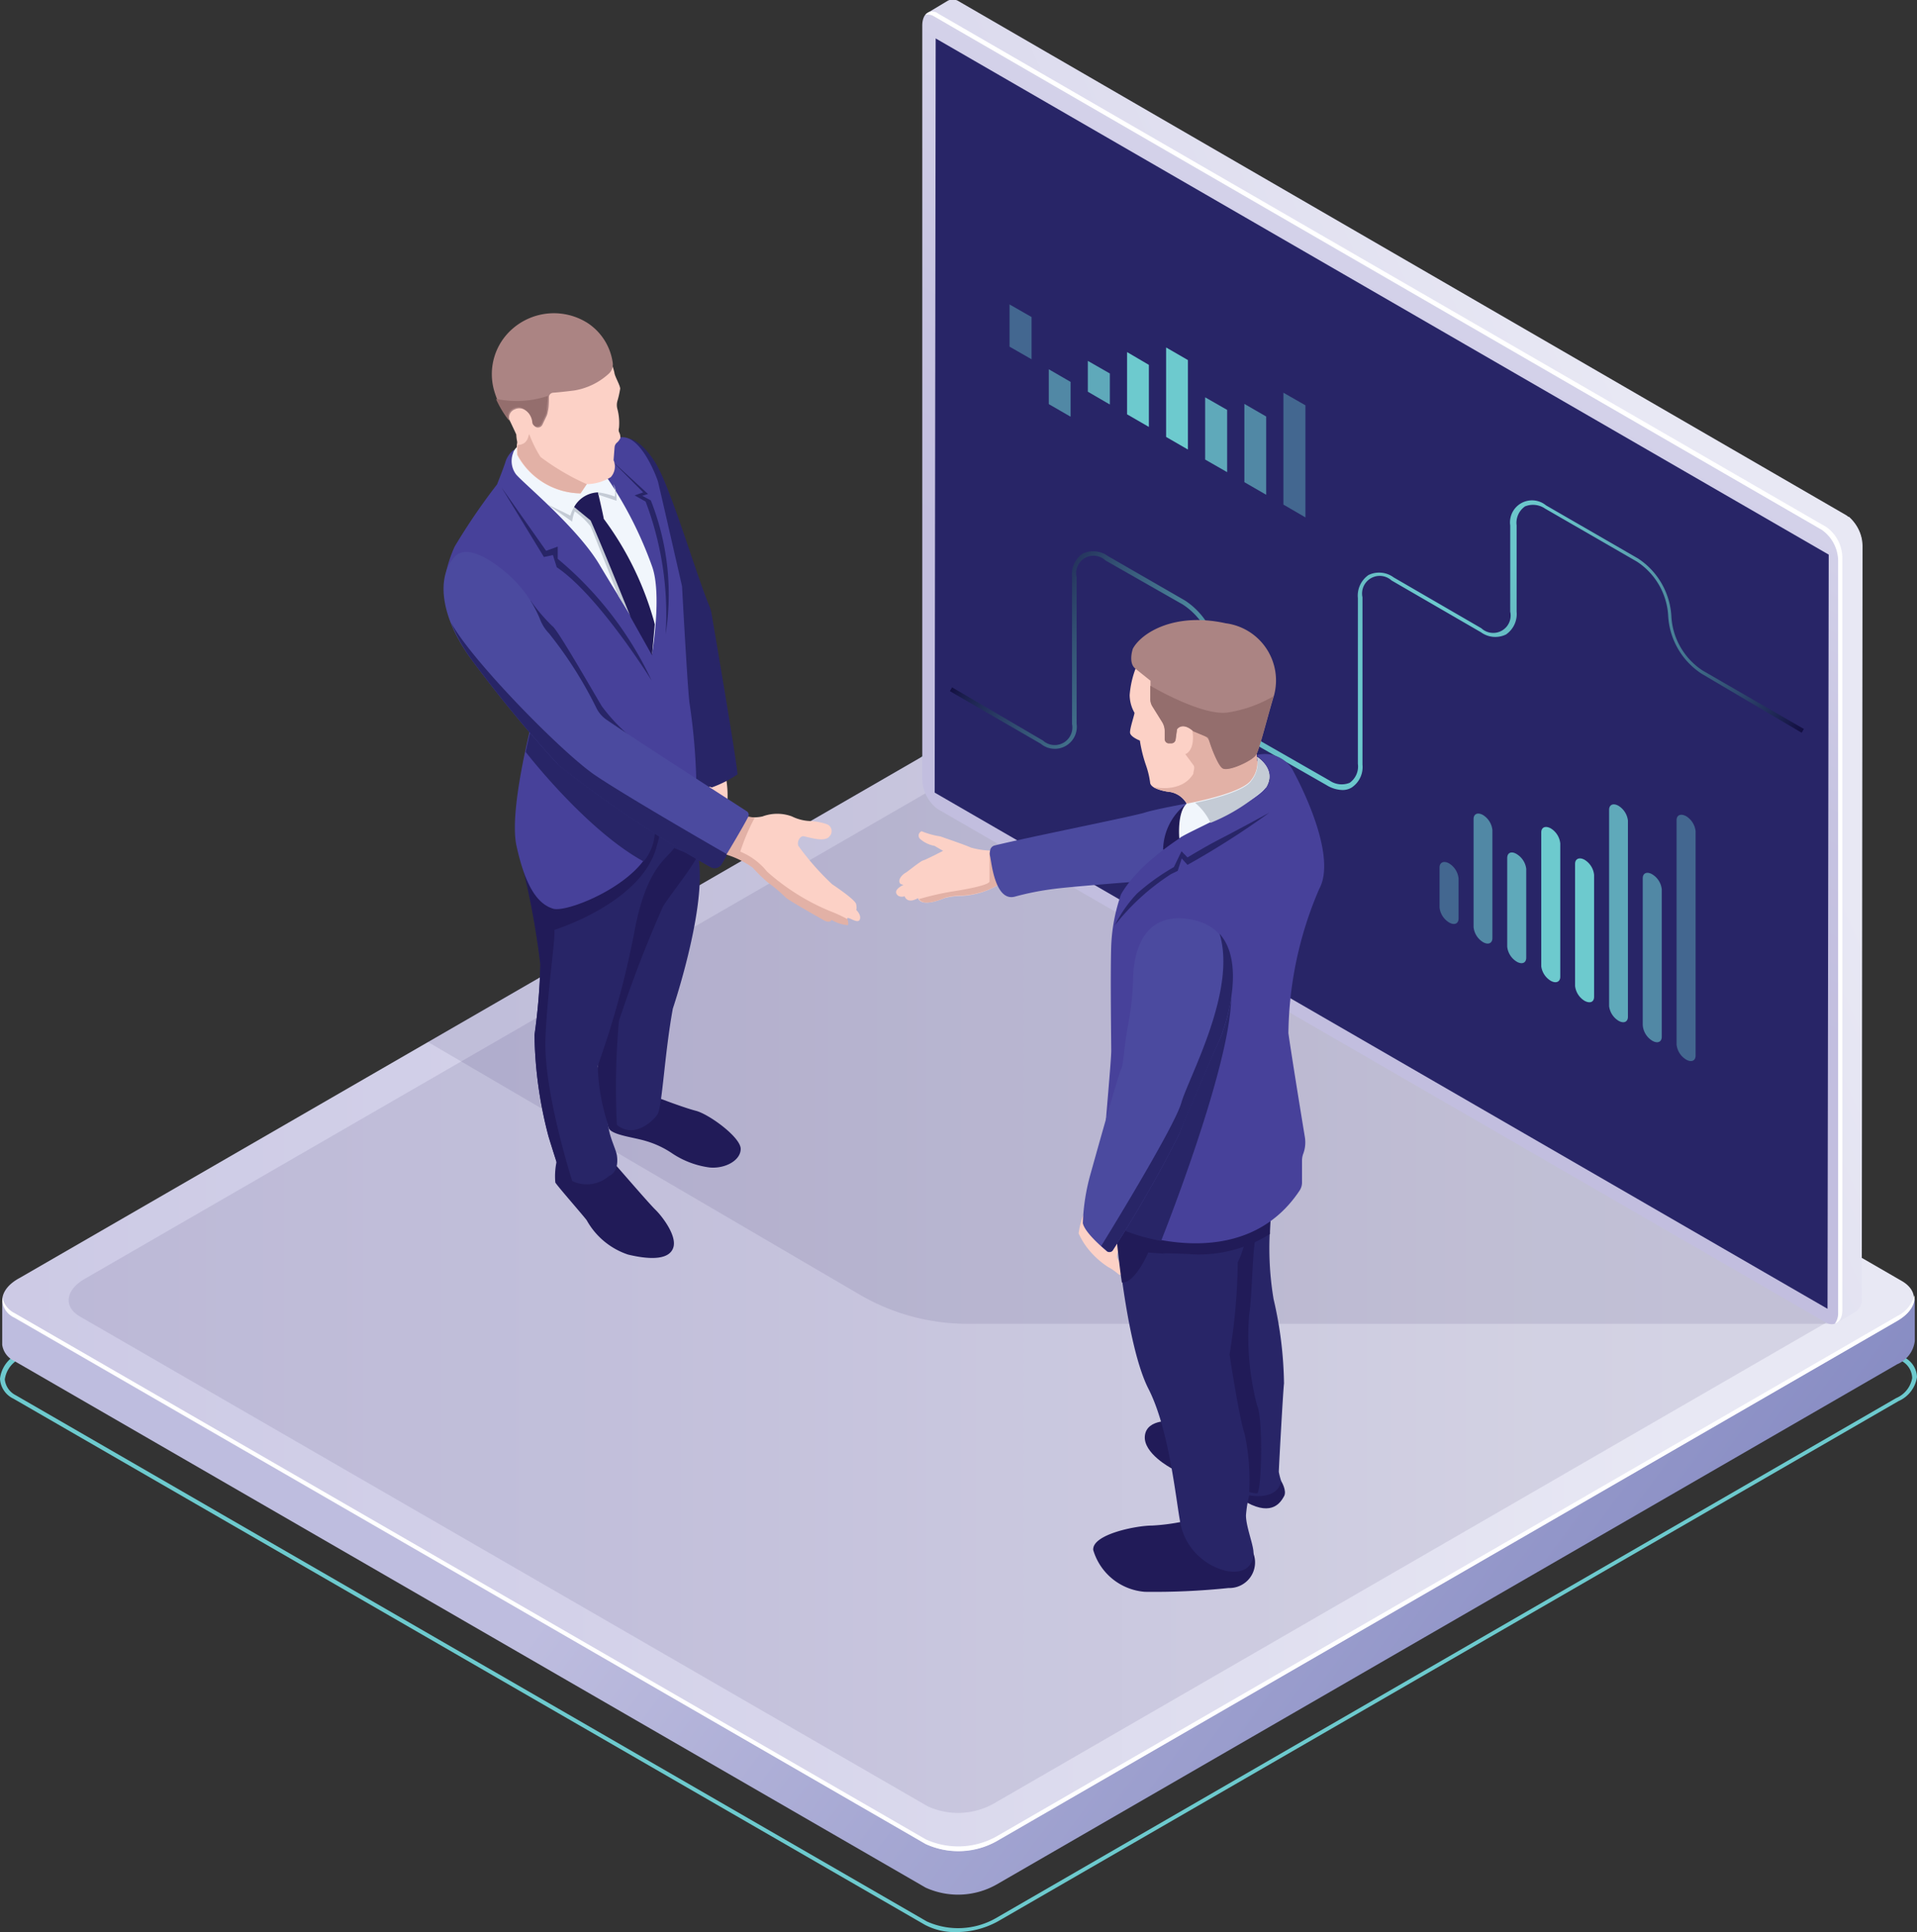 <svg xmlns="http://www.w3.org/2000/svg" xmlns:xlink="http://www.w3.org/1999/xlink" viewBox="0 0 95.76 96.53"><rect x="0" y="0" width="95.76" height="96.53" fill="#333333" stroke="none"/><defs><style>.cls-1{isolation:isolate;}.cls-2{opacity:0.7;}.cls-3{fill:url(#Áåçûìÿííûé_ãðàäèåíò_254);}.cls-23,.cls-24,.cls-25,.cls-26,.cls-27,.cls-28,.cls-29,.cls-4{fill:#6dcace;}.cls-5{fill:url(#Áåçûìÿííûé_ãðàäèåíò_24);}.cls-6{fill:url(#Áåçûìÿííûé_ãðàäèåíò_3);}.cls-7{fill:#211c58;opacity:0.1;}.cls-8{fill:#fff;}.cls-9{fill:url(#Áåçûìÿííûé_ãðàäèåíò_3-2);}.cls-10{fill:url(#Áåçûìÿííûé_ãðàäèåíò_3-3);}.cls-11{fill:url(#Áåçûìÿííûé_ãðàäèåíò_3-4);}.cls-12{fill:#282567;}.cls-13,.cls-23,.cls-24,.cls-25,.cls-26{mix-blend-mode:lighten;}.cls-13{fill:url(#Áåçûìÿííûé_ãðàäèåíò_11);}.cls-14{fill:#fcd1c6;}.cls-15{fill:#211b58;}.cls-16{fill:#e2b1a6;}.cls-17{fill:#4b4a9f;}.cls-18{fill:#47419a;}.cls-19{fill:#ab8483;}.cls-20{fill:#946e6d;}.cls-21{fill:#f1f6fc;}.cls-22{fill:#c4cbd5;}.cls-23,.cls-27{opacity:0.4;}.cls-24,.cls-28{opacity:0.6;}.cls-25,.cls-29{opacity:0.8;}</style><linearGradient id="Áåçûìÿííûé_ãðàäèåíò_254" x1="146.04" y1="177.49" x2="166.2" y2="177.49" gradientTransform="translate(-150.57 -84.64) rotate(-16.61)" gradientUnits="userSpaceOnUse"><stop offset="0" stop-color="#6dcace"/><stop offset="0.18" stop-color="#6cc5cc"/><stop offset="0.39" stop-color="#69b7c8"/><stop offset="0.61" stop-color="#659fc0"/><stop offset="0.84" stop-color="#5f7eb5"/><stop offset="1" stop-color="#5a64ad"/></linearGradient><linearGradient id="Áåçûìÿííûé_ãðàäèåíò_24" x1="148.14" y1="139.94" x2="41.31" y2="61.42" gradientUnits="userSpaceOnUse"><stop offset="0" stop-color="#5a64ad"/><stop offset="0.18" stop-color="#5f68af"/><stop offset="0.39" stop-color="#6d75b7"/><stop offset="0.62" stop-color="#858ac2"/><stop offset="0.85" stop-color="#a6a8d3"/><stop offset="1" stop-color="#bebddf"/></linearGradient><linearGradient id="Áåçûìÿííûé_ãðàäèåíò_3" x1="-72.27" y1="64.9" x2="84.22" y2="64.9" gradientUnits="userSpaceOnUse"><stop offset="0" stop-color="#c2bedf"/><stop offset="0.29" stop-color="#c6c3e1"/><stop offset="0.64" stop-color="#d3d1e9"/><stop offset="1" stop-color="#e8e8f4"/></linearGradient><linearGradient id="Áåçûìÿííûé_ãðàäèåíò_3-2" x1="-2588.77" y1="3372.3" x2="-2486.8" y2="3326.08" gradientTransform="translate(2573.59 -3298.02) rotate(0.04)" xlink:href="#Áåçûìÿííûé_ãðàäèåíò_3"/><linearGradient id="Áåçûìÿííûé_ãðàäèåíò_3-3" x1="2755.52" y1="3329.78" x2="2755.52" y2="3326.05" gradientTransform="matrix(-1, 0, 0, 1, 2846.94, -3298.27)" xlink:href="#Áåçûìÿííûé_ãðàäèåíò_3"/><linearGradient id="Áåçûìÿííûé_ãðàäèåíò_3-4" x1="3258.02" y1="4602.8" x2="3258.02" y2="4568.38" gradientTransform="matrix(-0.87, -0.5, 0, 1.15, 2893.16, -3630.64)" xlink:href="#Áåçûìÿííûé_ãðàäèåíò_3"/><linearGradient id="Áåçûìÿííûé_ãðàäèåíò_11" x1="53.19" y1="24.59" x2="86.01" y2="43.54" gradientUnits="userSpaceOnUse"><stop offset="0" stop-color="#141043"/><stop offset="0.02" stop-color="#1b1f4e"/><stop offset="0.11" stop-color="#345375"/><stop offset="0.2" stop-color="#487d95"/><stop offset="0.28" stop-color="#589fae"/><stop offset="0.36" stop-color="#64b7c0"/><stop offset="0.44" stop-color="#6bc5ca"/><stop offset="0.5" stop-color="#6dcace"/><stop offset="0.56" stop-color="#6ac5ca"/><stop offset="0.63" stop-color="#63b5be"/><stop offset="0.72" stop-color="#579bab"/><stop offset="0.81" stop-color="#457891"/><stop offset="0.9" stop-color="#2f4a6f"/><stop offset="0.99" stop-color="#151346"/><stop offset="1" stop-color="#130f43"/></linearGradient></defs><title>SVG INFO</title><g class="cls-1"><g id="Layer_2" data-name="Layer 2"><g id="Layer_1-2" data-name="Layer 1"><g class="cls-2"><path class="cls-3" d="M41.48,48.33s6.64,2.08,12.61-4.45c4.58-5,4.3-9.05,3.92-10.66a1,1,0,0,0-1-.8c-1.64,0-5.72.61-10.48,4.93C40.3,43,41.48,48.33,41.48,48.33Z"/></g><path class="cls-4" d="M47.77,96.53a3.16,3.16,0,0,1-1.58-.37h0L.67,69.88a1.17,1.17,0,0,1-.67-1,1.57,1.57,0,0,1,.92-1.25l45-26a4,4,0,0,1,3.64-.14L95.09,67.8a1.15,1.15,0,0,1,.67,1A1.57,1.57,0,0,1,94.84,70l-45,26A4.33,4.33,0,0,1,47.77,96.53ZM46.3,96a3.81,3.81,0,0,0,3.42-.15l45-26a1.34,1.34,0,0,0,.8-1A1,1,0,0,0,95,68L49.46,41.71a3.81,3.81,0,0,0-3.42.15l-45,26a1.36,1.36,0,0,0-.8,1.06,1,1,0,0,0,.55.79L46.3,96Z"/><path class="cls-5" d="M95.65,64.9H92.9l-43.38-25A3.94,3.94,0,0,0,46,40L2.78,65H.11v2.19h0A1.06,1.06,0,0,0,.72,68L46.24,94.31a3.91,3.91,0,0,0,3.53-.15l45-26A1.45,1.45,0,0,0,95.65,67h0Z"/><path class="cls-6" d="M46.24,92.13.72,65.85c-.9-.52-.79-1.44.26-2l45-26a3.94,3.94,0,0,1,3.53-.14L95,64c.9.52.79,1.43-.26,2l-45,26A3.91,3.91,0,0,1,46.24,92.13Z"/><path class="cls-7" d="M46.35,90.25,4,65.78c-.84-.48-.74-1.33.24-1.89L46.12,39.7a3.62,3.62,0,0,1,3.29-.14L91.78,64c.84.49.74,1.34-.24,1.9L49.64,90.11A3.65,3.65,0,0,1,46.35,90.25Z"/><path class="cls-8" d="M94.78,65.75l-45,26a3.91,3.91,0,0,1-3.53.15L.72,65.6a1.13,1.13,0,0,1-.6-.77,1,1,0,0,0,.6,1L46.24,92.13A3.91,3.91,0,0,0,49.77,92l45-26c.63-.37.92-.84.86-1.28A1.61,1.61,0,0,1,94.78,65.75Z"/><path class="cls-7" d="M48.34,66.14H91.61l.89-3.65-43-24.81a3.94,3.94,0,0,0-3.53.14L21.36,52.05,42.94,64.68A10.67,10.67,0,0,0,48.34,66.14Z"/><path class="cls-9" d="M46.34.64l1-.6h0a.53.53,0,0,1,.51,0L92.24,25.75a1.91,1.91,0,0,1,.8,1.53L93,64.87a.71.71,0,0,1-.28.65h0l-1,.6-.07-3.73L50.22,38.45a1.91,1.91,0,0,1-.8-1.53l0-34.52a3.05,3.05,0,0,1-.13.38S46.34.64,46.34.64Z"/><path class="cls-10" d="M93,27l-6.53,2.54-1.34-.78,7.23-2.94A2,2,0,0,1,93,27Z"/><path class="cls-11" d="M46.82,40.41,91.18,66.06c.44.26.8,0,.8-.6l0-37.6a1.91,1.91,0,0,0-.8-1.53L46.87.68c-.44-.26-.8,0-.8.6l0,37.6A1.93,1.93,0,0,0,46.82,40.41Z"/><path class="cls-8" d="M91.23,26.33,46.87.68a.46.46,0,0,0-.64.06.59.59,0,0,1,.43.08L91,26.47A1.92,1.92,0,0,1,91.82,28l0,37.59a.89.89,0,0,1-.16.54c.22-.06.37-.3.37-.68l0-37.6A1.91,1.91,0,0,0,91.23,26.33Z"/><polygon class="cls-12" points="46.69 39.6 91.29 65.39 91.35 27.71 46.74 1.92 46.69 39.6"/><path class="cls-13" d="M67.05,39.47a1.59,1.59,0,0,1-.78-.24l-4-2.29A3.7,3.7,0,0,1,60.64,34V32.9a3.43,3.43,0,0,0-1.56-2.7L55.22,28a.87.87,0,0,0-1.44.84v7.32a1.1,1.1,0,0,1-1.79,1l-4.54-2.63.11-.19L52.1,37a.88.88,0,0,0,1.45-.83V28.81a1.26,1.26,0,0,1,.53-1.15,1.25,1.25,0,0,1,1.26.12L59.19,30a3.7,3.7,0,0,1,1.67,2.9V34a3.46,3.46,0,0,0,1.56,2.71l4,2.29a1.06,1.06,0,0,0,1,.11,1,1,0,0,0,.41-.95V29.88a1.25,1.25,0,0,1,.53-1.15,1.22,1.22,0,0,1,1.26.12L74,31.39a.87.87,0,0,0,1.44-.83V26.25a1.1,1.1,0,0,1,1.79-1l4.59,2.65a3.7,3.7,0,0,1,1.67,2.89,3.46,3.46,0,0,0,1.56,2.71l5.06,2.92-.11.19L85,33.66a3.7,3.7,0,0,1-1.67-2.9,3.46,3.46,0,0,0-1.56-2.7l-4.59-2.65a1.06,1.06,0,0,0-1-.11,1,1,0,0,0-.42.95v4.31a1.24,1.24,0,0,1-.53,1.14,1.22,1.22,0,0,1-1.25-.11L69.51,29a.88.88,0,0,0-1.45.84V38.2a1.23,1.23,0,0,1-.53,1.14A.86.86,0,0,1,67.05,39.47Z"/><path class="cls-14" d="M54.1,60.73a4.58,4.58,0,0,0-.22.89,3.63,3.63,0,0,0,.55.87,4.15,4.15,0,0,0,.92.81,2.72,2.72,0,0,1,.54.38.2.2,0,0,0,.12,0,1.06,1.06,0,0,0-.14-.72c-.2-.24.1-.59.1-.59l-.53-1.39Z"/><path class="cls-15" d="M59.18,76a10.15,10.15,0,0,1-1.63.22c-.8,0-3,.44-2.94,1.22a2.92,2.92,0,0,0,2.58,2.09,35.76,35.76,0,0,0,4.18-.19,1.28,1.28,0,0,0,1.23-1.76C62.26,76.75,59.18,76,59.18,76Z"/><path class="cls-15" d="M64,74s.3.48.14.76-.57,1-1.85.31-3.77-1.71-3.77-1.71-1.43-.75-1.33-1.63S58.63,71,58.63,71Z"/><path class="cls-14" d="M49.73,42.5a4.21,4.21,0,0,1-1.22-.15c-.38-.17-1.46-.53-1.53-.56a4,4,0,0,1-.94-.26.23.23,0,0,0-.06.4,1.48,1.48,0,0,0,.7.33l.43.25s-.87.45-1,.48-.81.59-.88.62-.4.29-.28.51c0,0,0,.05.18.09,0,0-.47.21-.35.44s.41.13.41.13.11.41.67.09c0,0,.07.51,1.32,0a3.51,3.51,0,0,1,.87-.11A4,4,0,0,0,50,44.13C50.55,43.75,49.73,42.5,49.73,42.5Z"/><path class="cls-16" d="M48.1,44.74A4,4,0,0,0,50,44.13c.36-.25.11-.9-.1-1.3l-.47-.23s0,1.24,0,1.43-1.15.4-1.86.51a13.76,13.76,0,0,0-1.66.38c.06.11.29.36,1.3-.07A3.51,3.51,0,0,1,48.1,44.74Z"/><path class="cls-17" d="M59.54,40.1s-1.76.31-2.36.5-5.64,1.19-7.49,1.64a.3.3,0,0,0-.23.25.61.61,0,0,0,0,.3c.06.21.23,2.31,1.26,2a14.06,14.06,0,0,1,1.94-.38c.72-.1,3.81-.34,3.81-.34l5.23-3Z"/><path class="cls-12" d="M55.76,61.39s.47,5.77,1.61,8,1.42,6.2,1.66,7a3.08,3.08,0,0,0,2.2,2.09c1.21.24,1.43-.56,1.38-1s-.37-1.25-.37-1.77a6.07,6.07,0,0,1,.16-1S63.79,75,64,74a3.85,3.85,0,0,1-.12-.46c0-.16.21-4,.26-4.42a19.54,19.54,0,0,0-.52-4.21A15.32,15.32,0,0,1,63.47,61l-4-.59Z"/><path class="cls-15" d="M62.27,61.42a4.41,4.41,0,0,1-.44,1.65,30,30,0,0,1-.41,4.6s.46,3.08.76,4a11,11,0,0,1,.22,2.87,1.39,1.39,0,0,0,.39.07c.23,0,.32-3.75,0-4.41a13.59,13.59,0,0,1-.39-4.52c.15-.89.16-3.47.35-3.92a.57.57,0,0,0-.21-.7Z"/><path class="cls-15" d="M59.28,40.15a2.94,2.94,0,0,0-1.18,2.31l.89-.17S58.76,40.65,59.28,40.15Z"/><path class="cls-15" d="M59.31,62.65a6.64,6.64,0,0,0,4.13-1c0-.36,0-.6,0-.6l-4-.59-3.7,1s.09,1.15.3,2.61c.65.07,1.32-1.49,1.32-1.49l1.83.13S56.65,62.55,59.31,62.65Z"/><path class="cls-18" d="M56.27,61.48s5.76,2.36,8.65-2a.74.74,0,0,0,.12-.43V58a1,1,0,0,1,.07-.38h0a1.63,1.63,0,0,0,.07-.82c-.19-1.15-.7-4.3-.82-5.18a18.68,18.68,0,0,1,1.54-7.21c1-1.83-1.36-6-1.36-6a1.62,1.62,0,0,0-1.79-.68s1.12.81.48,1.64a6.91,6.91,0,0,1-2.52,1.46S57.22,42.55,56,44.68a8.89,8.89,0,0,0-.49,2.53c-.05,1.42,0,4.83,0,5.3s-.3,3.69-.29,3.84S56.27,61.48,56.27,61.48Z"/><path class="cls-12" d="M58,62s3.6-9,3.5-12.36-5.14,6.5-5.14,6.5l-.12,5.37A10.05,10.05,0,0,0,58,62Z"/><path class="cls-17" d="M56.35,51.21A14.35,14.35,0,0,0,56.6,49c0-1.31.45-3.49,2.85-3.07,3.38.58,1.83,5.25,1.45,6.06s-1.94,4.47-2,4.68a63.77,63.77,0,0,1-3.33,5.82.21.21,0,0,1-.31,0c-.33-.28-1.08-.95-1.17-1.38a10.38,10.38,0,0,1,.4-2.51s1.39-5,1.51-5.18S56.13,52.42,56.35,51.21Z"/><path class="cls-14" d="M59.33,40.26a1.19,1.19,0,0,0-.88-.69c-.63-.08-1-.26-1-.49a4.38,4.38,0,0,0-.21-.86A7,7,0,0,1,56.94,37s-.47-.18-.49-.39.24-.95.22-1a1.83,1.83,0,0,1-.24-.88,4.73,4.73,0,0,1,.29-1.31c.2-.43,1.59-3.08,5-1.63s.75,4.34,1.05,6.24c0,0,.31.4-.28,1.07S60.29,39.89,59.33,40.26Z"/><path class="cls-16" d="M62.53,39.1c.59-.67.28-1.07.28-1.07a2.65,2.65,0,0,1,0-.84l-1.37.23s-2-1.83-1.87-.86-.36,1.12-.36,1.12l.4.54c.1.13,0,.29,0,.44-.6,1-2,.66-2,.66a2.21,2.21,0,0,0,.86.25,1.19,1.19,0,0,1,.88.69C60.29,39.89,62,39.77,62.53,39.1Z"/><path class="cls-19" d="M56.59,32.41s-.25.71.13,1l.75.6,0,.9a.69.69,0,0,0,.1.37l.48.77a.88.88,0,0,1,.14.5v.37a.21.21,0,0,0,.18.21l.13,0a.21.21,0,0,0,.23-.19l.07-.51s.26-.4.82.1l.51.21a.55.55,0,0,1,.3.33,3.71,3.71,0,0,0,.65,1.31c.31.18,1.52-.42,1.68-.69s.61-2.08.88-2.94a2.88,2.88,0,0,0-2.41-3.61C58.64,30.57,57,31.64,56.59,32.41Z"/><path class="cls-20" d="M62.74,37.72c.17-.27.61-2.08.88-2.94a6.45,6.45,0,0,1-2.31.82c-1.3.17-3.85-1.34-3.85-1.34v.66a.69.69,0,0,0,.1.37l.48.77a.88.88,0,0,1,.14.5v.37a.21.21,0,0,0,.18.21l.13,0a.21.21,0,0,0,.23-.19l.07-.51s.26-.4.82.1l.74.31s.42,1.36.72,1.54S62.58,38,62.74,37.72Z"/><path class="cls-21" d="M62.79,37.81s1,.63.47,1.49-4.17,2.36-4.35,2.59c0,0-.12-1.31.37-1.74,0,0,2.78-.49,3.23-1.19A1.42,1.42,0,0,0,62.79,37.81Z"/><path class="cls-22" d="M62.79,37.81A1.42,1.42,0,0,1,62.51,39c-.34.53-2,.94-2.81,1.11h0a2.91,2.91,0,0,1,.77,1,9,9,0,0,0,2.79-1.78C63.78,38.44,62.79,37.81,62.79,37.81Z"/><path class="cls-12" d="M60.92,46.65c.88,2.84-1.55,7.19-1.91,8.45s-4,7.15-4,7.15l.26.23a.21.21,0,0,0,.31,0,63.77,63.77,0,0,0,3.33-5.82c.08-.21,1.63-3.87,2-4.68C61.21,51.3,62.27,48.15,60.92,46.65Z"/><path class="cls-12" d="M63.41,40.6s-1.63.89-2.43,1.3-1.66.94-1.66.94l-.3-.31-.38.79a11,11,0,0,0-1.84,1.32,6.55,6.55,0,0,0-1.11,1.59,11.35,11.35,0,0,1,2.81-2.56l.33-.16.2-.62.29.32A41.66,41.66,0,0,0,63.41,40.6Z"/><path class="cls-14" d="M37.26,40.79a1.9,1.9,0,0,0,.83,0,2.11,2.11,0,0,1,1.47,0,2.23,2.23,0,0,0,.89.23,2.94,2.94,0,0,1,.83.15.37.37,0,0,1,.16.61c-.24.35-1.17,0-1.32,0s-.32.24-.24.48a13.21,13.21,0,0,0,1.69,1.92c.22.15,1.16.78,1.2,1s0,.28,0,.28.27.25.18.48-.53-.12-.61-.07.07.26,0,.3a1.85,1.85,0,0,1-.79-.26s-.07.2-.42,0-1.69-1-1.85-1.1a7.66,7.66,0,0,0-.9-.76,7.78,7.78,0,0,1-.77-.75,4.53,4.53,0,0,0-1.34-.66C35.92,42.63,37.26,40.79,37.26,40.79Z"/><path class="cls-16" d="M38.32,43.55a3.35,3.35,0,0,0-1.34-1,10,10,0,0,1,.73-1.71h0a3.78,3.78,0,0,1-.45-.05s-1.34,1.84-1,1.9a4.53,4.53,0,0,1,1.34.66,7.78,7.78,0,0,0,.77.75,7.66,7.66,0,0,1,.9.76c.16.14,1.5.9,1.85,1.1s.42,0,.42,0a1.85,1.85,0,0,0,.79.26c.1,0,0-.3,0-.3a6.9,6.9,0,0,0-.87-.4A11.11,11.11,0,0,1,38.32,43.55Z"/><path class="cls-14" d="M36.25,38.77A5.15,5.15,0,0,1,36.34,40c-.05.56-1.17-.17-1.13-.27s.53-.94.53-.94Z"/><path class="cls-12" d="M31.36,21.9s.62,0,1.38,1.22,2,5.48,2.68,7.12a1.91,1.91,0,0,1,.13.45c.22,1.29,1.25,7.32,1.29,8a5.81,5.81,0,0,1-1.28.65L34.46,39,33.37,28.08l-1.76-5.77Z"/><path class="cls-15" d="M27.84,57.88a3.55,3.55,0,0,0-.1,1.2c.12.2,1.43,1.69,1.57,1.89a3.7,3.7,0,0,0,2.06,1.71c1.25.3,2.1.22,2.27-.37s-.57-1.55-.9-1.87-1.77-2-2-2.25a1.24,1.24,0,0,0-.63-.28l-1.63.28Z"/><path class="cls-15" d="M32.88,54.85s1.24.48,1.89.65S37,56.82,37,57.4s-.78,1-1.55.93a4.4,4.4,0,0,1-1.85-.69A4.67,4.67,0,0,0,32.24,57c-.64-.19-1.66-.29-1.83-.63a3.3,3.3,0,0,1-.19-1Z"/><path class="cls-12" d="M30.07,54.64c0-.06.05-.16.06-.2.05-.31,0-1.56,0-1.56l-.27.37s.19,1.26.56,3.21c.1.5.36,1,.4,1.29.11.84-.39,1-.39,1a1.7,1.7,0,0,1-2.18.05c-.31-.24-.42-.63-.85-2.05a20.57,20.57,0,0,1-.7-5.06A30.47,30.47,0,0,0,27,48.15a40.36,40.36,0,0,0-.92-5l3.77-.73,2.57-1.33,2,.3s.25-.83.51,1.75-1.32,7.25-1.32,7.25c-.42,2.29-.53,4.93-.77,5.29s-1.17,1.2-2,.54a2.85,2.85,0,0,1-.44-.37Z"/><path class="cls-15" d="M29.86,53.25a45.15,45.15,0,0,0,1.82-6.64c.58-3.21,1.58-3.66,2-4.24a5.57,5.57,0,0,0,1,.35h.11c.28,0-1.38,2.06-1.68,2.59A60.9,60.9,0,0,0,30.92,51a36.58,36.58,0,0,0-.1,5.27c.14.25-.48-.19-.48-.19A10.06,10.06,0,0,1,29.86,53.25Z"/><path class="cls-15" d="M33.07,41.22l-.66-.1-2.57,1.33-3.77.73a40.36,40.36,0,0,1,.92,5,30.47,30.47,0,0,1-.29,3.55,21.06,21.06,0,0,0,.7,5.06c.19.62.32,1,.42,1.34a1.13,1.13,0,0,0,.78.92s-1.48-4.57-1.35-7.25.5-4.83.44-5.34c0,0,4.29-1.32,5.09-4.09C32.91,41.91,33,41.54,33.07,41.22Z"/><path class="cls-18" d="M25.64,22.49a1.34,1.34,0,0,0-.37.52c-.07.26-.44,1.19-.44,1.19a31.42,31.42,0,0,0-2.12,3.11,6.93,6.93,0,0,0-.43,1.28L27,34.44s-1.66,5.73-1.2,7.82,1.08,2.91,1.83,3.14,4.75-1.42,5-3.51a8,8,0,0,0,.16-2.34s1.87.5,2,0a31,31,0,0,0-.34-4.38c-.09-.48-.38-5.88-.38-5.88s-1.14-5-1.2-5.22-.77-2.11-1.68-2.22-2,1.34-2,1.34Z"/><path class="cls-21" d="M25.86,22.31a.6.6,0,0,0-.23.33,1.11,1.11,0,0,0,.14,1.05c.34.43,3.07,2.66,4.18,4.53s2.51,4,2.62,4.46c0,0,.51-3,0-4.39a19.57,19.57,0,0,0-2.21-4.37,10.6,10.6,0,0,0-2.19-.39Z"/><path class="cls-22" d="M28.68,25.33a1.67,1.67,0,0,0-.19.43s-.8-.4-1.13-.55l1.22.85a2.12,2.12,0,0,1,.13-.51,4.06,4.06,0,0,1,.8.76c.1.24,1.38,3.47,1.38,3.47l.68,1.11.17-.27-1.1-3s-.63-.95-.63-1l-.43-1Z"/><path class="cls-15" d="M28.68,25.33a1.42,1.42,0,0,1,1.19-.73s.22.94.29,1.31c0,0-.51.22-.71.05Z"/><path class="cls-15" d="M30,25.71a15.62,15.62,0,0,1,2.71,5.48l-.14,1.55-1.06-1.89s-1.74-4.33-2.14-5.13S30,25.71,30,25.71Z"/><path class="cls-12" d="M26.7,35.67c-.13.53-.29,1.19-.44,1.9,0,0,3,3.89,5.89,5.47a2.41,2.41,0,0,0,.53-1.15,19,19,0,0,0,.19-2l-3.39-2.56Z"/><path class="cls-12" d="M26.5,30a9,9,0,0,0,1.09,1.28c.23.11,2.09,3.37,2.47,4a8.79,8.79,0,0,0,1.38,1.48l-1,.09-3.71-5Z"/><path class="cls-17" d="M27,31a6,6,0,0,0-1.72-2.39c-.85-.72-2-1.42-2.57-.79-1,1.11-.6,3.19.85,5.14a64.53,64.53,0,0,0,4.33,5.25,57.86,57.86,0,0,0,7.6,5.09.41.41,0,0,0,.53-.16c.36-.59,1.09-1.81,1.35-2.32a.21.21,0,0,0-.07-.29c-.94-.61-5.64-3.63-7-4.57a1.53,1.53,0,0,1-.5-.57,20.28,20.28,0,0,0-2.38-3.75A2.07,2.07,0,0,1,27,31Z"/><path class="cls-12" d="M30.48,22.94l1.65,1.66-.43.15.55.31a15.86,15.86,0,0,1,1,6.63A12.77,12.77,0,0,0,32.51,25l-.43-.23.29-.09Z"/><path class="cls-14" d="M25.82,22a.34.34,0,0,1,0,.2,4.7,4.7,0,0,0,0,.51A3.64,3.64,0,0,0,29,24.65l.31-.46a2.37,2.37,0,0,0,1.2-.35.8.8,0,0,0,.14-.85l.05-.65a.35.35,0,0,1,.1-.21.62.62,0,0,0,.19-.25.57.57,0,0,0-.07-.3.35.35,0,0,1,0-.2,2.71,2.71,0,0,0-.08-.95.74.74,0,0,1,0-.39,5,5,0,0,0,.14-.62c0-.17-.28-.63-.29-.81a5,5,0,0,0-.26-.78s-1.57-2.91-4.1-1.65-1.22,4-.9,4.76c0,0,.3.63.36.77A2.34,2.34,0,0,0,25.82,22Z"/><path class="cls-19" d="M30.61,18.14a.62.62,0,0,1-.21.54,3.36,3.36,0,0,1-1.72.83c-.57.07-.88.1-1.05.11a.23.23,0,0,0-.21.21c0,.21,0,.54-.06.75a.73.73,0,0,1-.08.25l-.18.38a.25.25,0,0,1-.24.15h0a.23.23,0,0,1-.22-.21h0a.87.87,0,0,0-.48-.7.52.52,0,0,0-.44,0,.44.44,0,0,0-.25.6,4.57,4.57,0,0,1-.77-1.48,3,3,0,0,1,.92-3.16,3.14,3.14,0,0,1,3.75-.26A2.85,2.85,0,0,1,30.61,18.14Z"/><path class="cls-16" d="M26.44,21.7c-.05-.06,0,.52-.58.53a4.7,4.7,0,0,0,0,.51A3.64,3.64,0,0,0,29,24.65l.31-.46A11.83,11.83,0,0,1,27,22.83,6.19,6.19,0,0,1,26.44,21.7Z"/><path class="cls-22" d="M29.87,24.6a3.33,3.33,0,0,1,.84.21,1,1,0,0,0-.08-.62s.17.14.17.83l-.9-.3Z"/><path class="cls-12" d="M36.28,42.66s-4.88-2.8-6.54-3.92-6.26-5.83-7.21-7.64A8.39,8.39,0,0,0,23.59,33a64.53,64.53,0,0,0,4.33,5.25,57.86,57.86,0,0,0,7.6,5.09.41.41,0,0,0,.53-.16l.24-.41Z"/><path class="cls-12" d="M25.05,24.35l2.23,3.17.58-.21,0,.61A17.62,17.62,0,0,1,32.55,34s-2.64-4.25-4.74-5.66l-.19-.61-.45.1Z"/><path class="cls-20" d="M24.85,19.94l-.07,0A4.89,4.89,0,0,0,25.42,21a.44.44,0,0,1,.25-.6.52.52,0,0,1,.44,0,.87.87,0,0,1,.48.7h0a.23.23,0,0,0,.22.21h0a.25.25,0,0,0,.24-.15l.18-.38a.73.73,0,0,0,.08-.25c0-.21.05-.54.06-.75A4.89,4.89,0,0,1,24.85,19.94Z"/><polygon class="cls-23" points="51.53 15.84 50.43 15.21 50.43 17.32 51.53 17.95 51.53 15.84"/><polygon class="cls-24" points="53.48 20.82 52.39 20.19 52.39 18.45 53.48 19.08 53.48 20.82"/><polygon class="cls-25" points="55.44 18.66 54.34 18.03 54.34 19.57 55.44 20.21 55.44 18.66"/><polygon class="cls-26" points="57.39 18.23 56.3 17.59 56.3 20.7 57.39 21.33 57.39 18.23"/><polygon class="cls-26" points="59.34 17.99 58.25 17.36 58.25 21.83 59.34 22.46 59.34 17.99"/><polygon class="cls-25" points="61.3 20.48 60.2 19.85 60.2 22.96 61.3 23.59 61.3 20.48"/><polygon class="cls-24" points="63.25 20.81 62.16 20.18 62.16 24.09 63.25 24.72 63.25 20.81"/><polygon class="cls-23" points="65.21 20.25 64.11 19.62 64.11 25.21 65.21 25.85 65.21 20.25"/><path class="cls-27" d="M84.23,52.94h0c.26.15.47.06.47-.2V41.53a1,1,0,0,0-.47-.75h0c-.27-.15-.48-.06-.48.2V52.19A1,1,0,0,0,84.23,52.94Z"/><path class="cls-28" d="M82.54,52h0c.26.15.47.06.47-.2V44.43a1,1,0,0,0-.48-.75h0c-.26-.15-.47-.06-.47.2v7.33A1,1,0,0,0,82.54,52Z"/><path class="cls-29" d="M80.85,51h0c.26.15.47.06.47-.2V41a1,1,0,0,0-.47-.74h0c-.26-.15-.47-.06-.47.2v9.81A1,1,0,0,0,80.85,51Z"/><path class="cls-4" d="M79.15,50h0c.27.15.48.07.48-.2V43.71a1,1,0,0,0-.47-.75h0c-.26-.15-.48-.06-.48.2v6.1A1,1,0,0,0,79.15,50Z"/><path class="cls-4" d="M77.46,49h0c.26.15.48.06.48-.2V42.14a1,1,0,0,0-.47-.75h0c-.27-.15-.48-.06-.48.2v6.69A1,1,0,0,0,77.46,49Z"/><path class="cls-29" d="M75.77,48.05h0c.26.15.47.06.47-.2V43.41a1,1,0,0,0-.48-.74h0c-.26-.16-.47-.07-.47.2V47.3A1,1,0,0,0,75.77,48.05Z"/><path class="cls-28" d="M74.08,47.07h0c.26.15.47.06.47-.2v-5.4a1,1,0,0,0-.47-.75h0c-.26-.15-.47-.06-.47.2v5.4A1,1,0,0,0,74.08,47.07Z"/><path class="cls-27" d="M72.39,46.09h0c.26.15.47.06.47-.2v-2a1,1,0,0,0-.47-.75h0c-.26-.15-.48-.06-.48.2v2A1,1,0,0,0,72.39,46.09Z"/></g></g></g></svg>